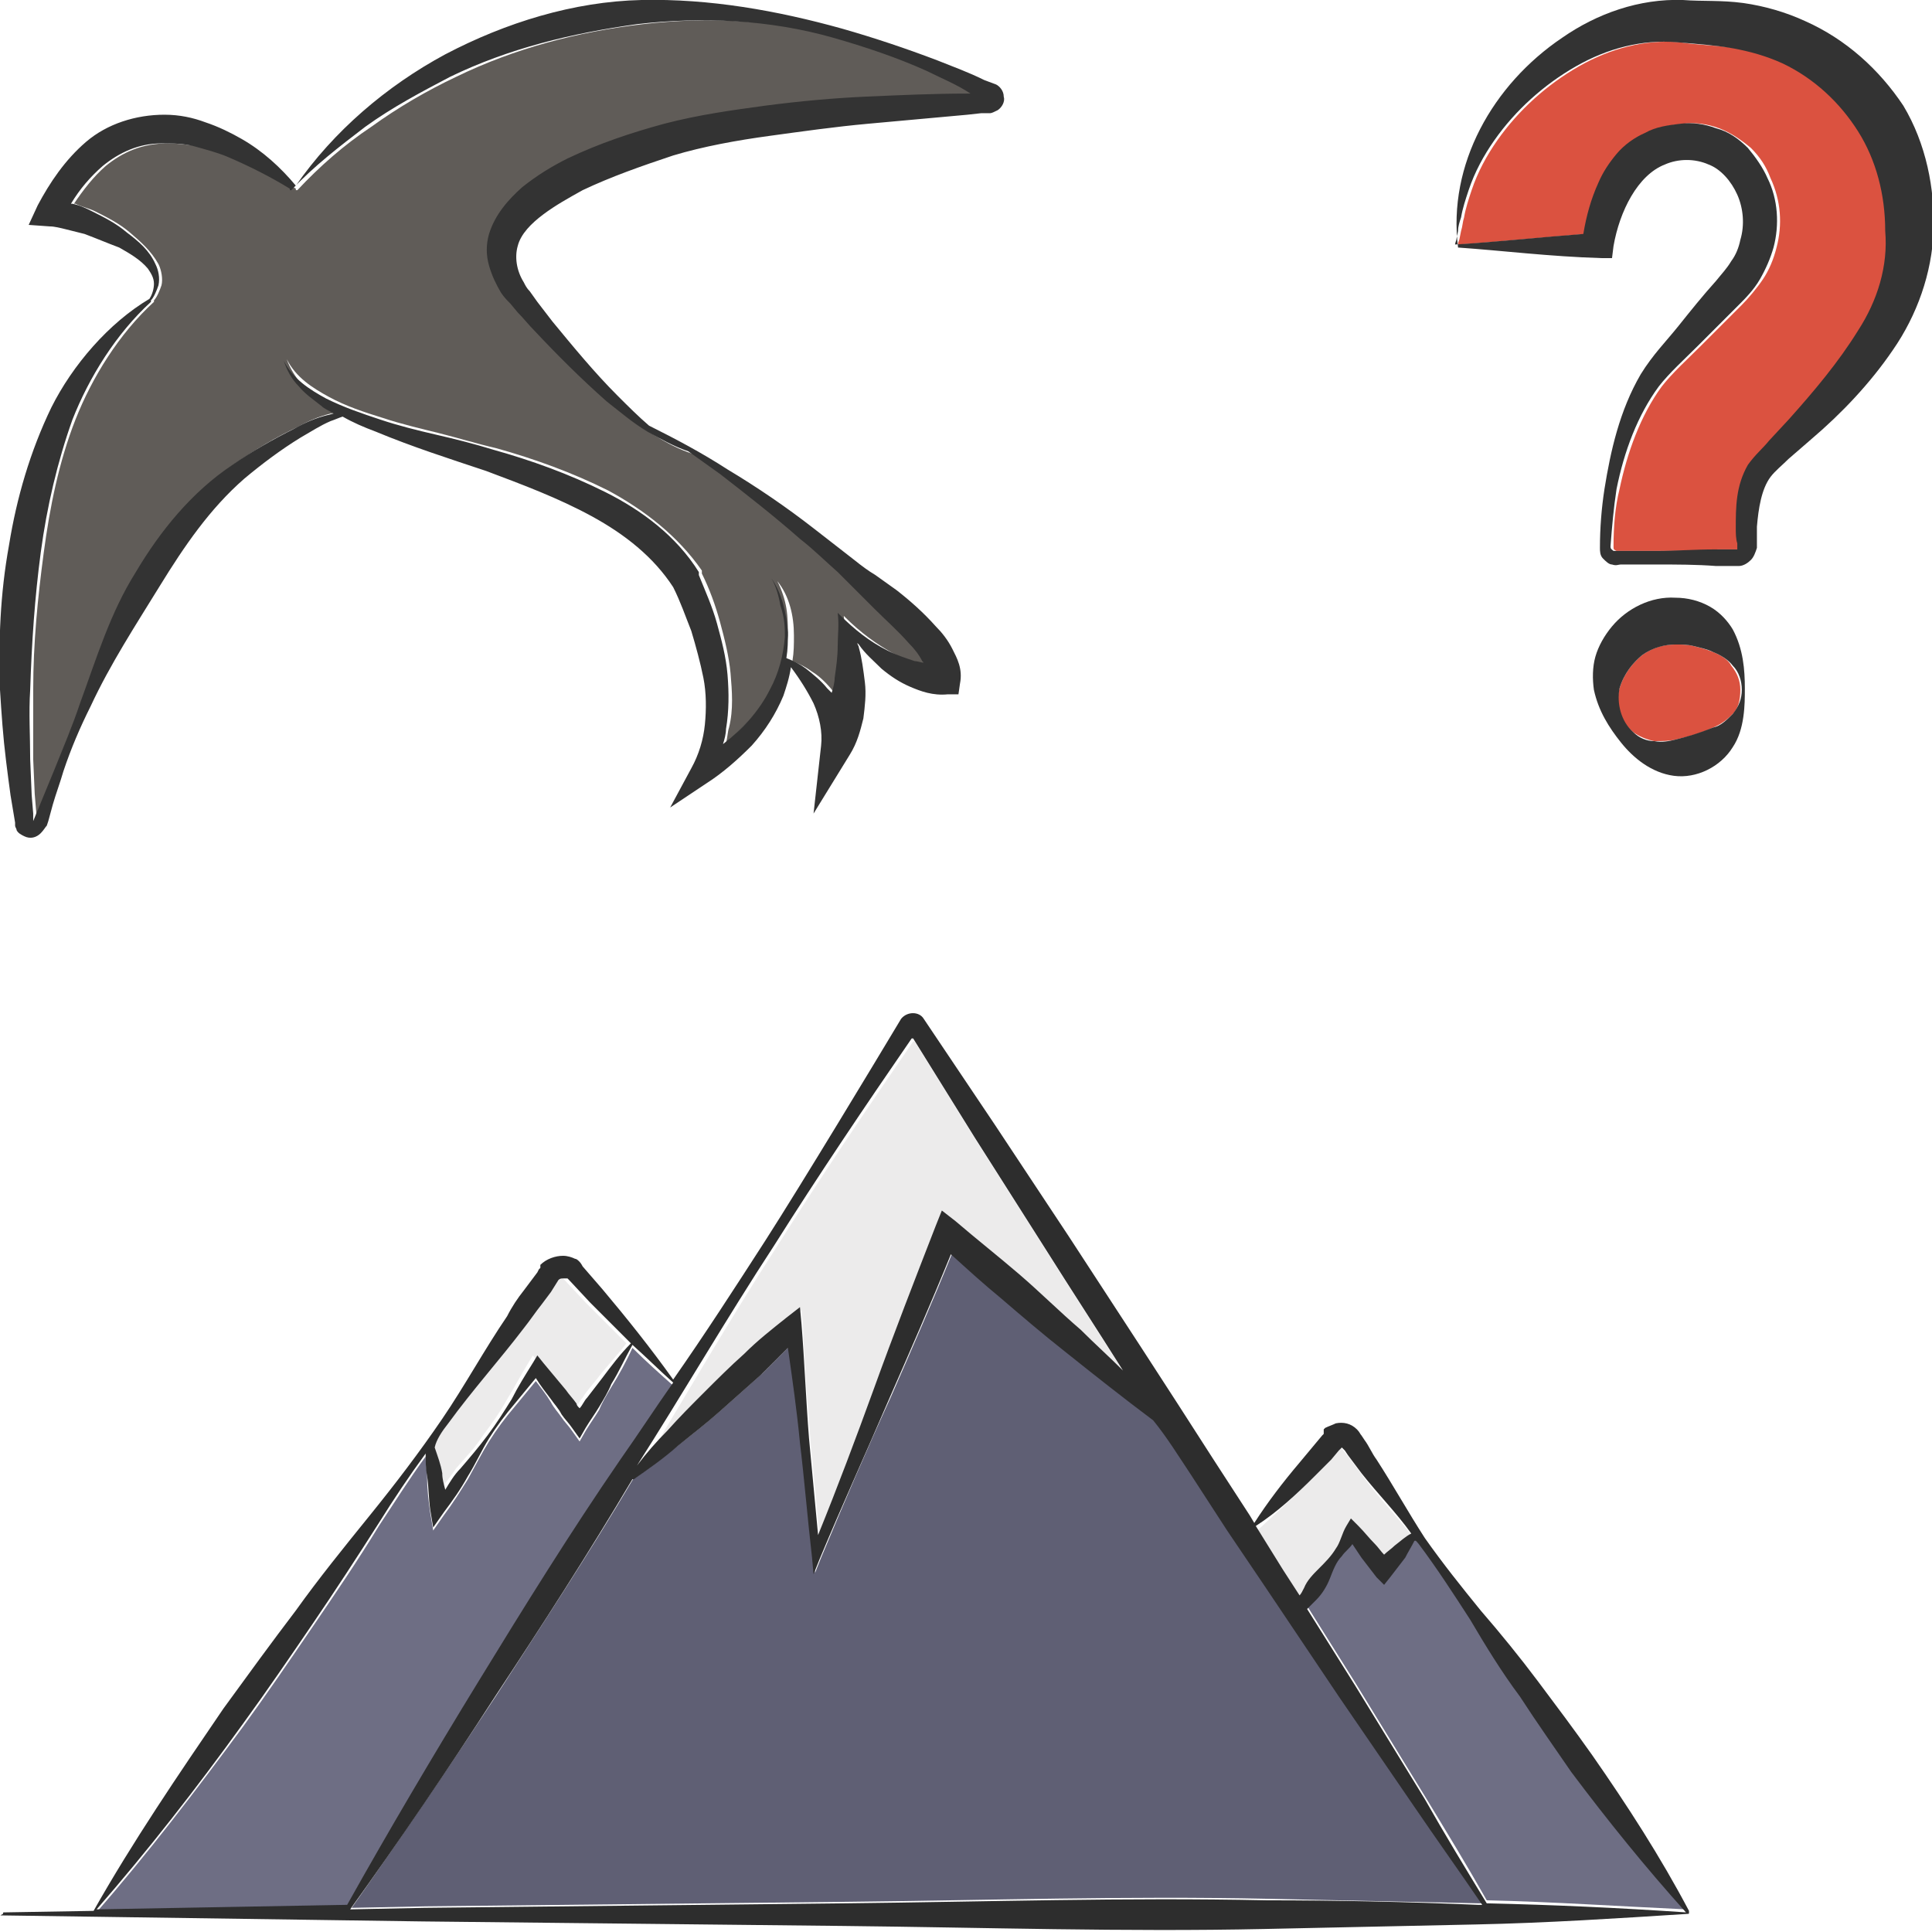 <?xml version="1.0" encoding="utf-8"?>
<!-- Generator: Adobe Illustrator 24.1.2, SVG Export Plug-In . SVG Version: 6.00 Build 0)  -->
<svg version="1.1" id="Layer_1" xmlns="http://www.w3.org/2000/svg" xmlns:xlink="http://www.w3.org/1999/xlink" x="0px" y="0px"
	 viewBox="0 0 128 128" style="enable-background:new 0 0 128 128;" xml:space="preserve">
<style type="text/css">
	.st0{fill:#ECEBEB;}
	.st1{fill:#6E6E84;}
	.st2{fill:#5F5F74;}
	.st3{fill:#2D2D2D;}
	.st4{fill:#605C58;}
	.st5{fill:#333333;}
	.st6{fill:#DB5240;}
</style>
<g>
	<g>
		<path class="st0" d="M29.2,98.7c0.3-0.5,0.7-0.9,1-1.4c0.6-0.7,1.3-1.4,1.8-2.2c0.6-0.8,1.1-1.5,1.6-2.4c0.5-0.8,0.9-1.6,1.4-2.4
			l0.3-0.5l0.4,0.5c0.5,0.6,1,1.2,1.5,1.8c0.2,0.3,0.5,0.6,0.7,0.9c0.1,0.1,0.2,0.2,0.2,0.3c0.2-0.2,0.3-0.5,0.5-0.7
			c0.3-0.5,0.7-0.9,1-1.3c0.6-0.8,1.3-1.5,1.9-2.3c-0.9-0.9-1.8-1.8-2.7-2.7l-1.4-1.5c-0.1-0.1-0.1-0.1-0.1-0.1c0,0-0.1,0-0.1,0
			c-0.1,0-0.1,0-0.2,0c-0.1,0-0.2,0.1-0.3,0.1l-0.5,0.8l-0.6,0.8c-0.4,0.5-0.8,1.1-1.2,1.6c-1.6,2.1-3.4,4.1-5,6.3
			c-0.4,0.5-0.8,1.1-1.2,1.7c0.2,0.6,0.4,1.1,0.5,1.7C29.1,98,29.1,98.4,29.2,98.7z"/>
		<path class="st0" d="M44.3,95c0.8-0.9,1.7-1.8,2.5-2.6c0.9-0.9,1.7-1.7,2.6-2.5c0.9-0.8,1.8-1.6,2.8-2.4l0.9-0.7l0.1,1.1
			c0.1,2.5,0.3,5.1,0.5,7.6c0.2,2.1,0.4,4.3,0.6,6.4c1.3-3.2,2.5-6.5,3.7-9.7c1.3-3.6,2.7-7.2,4.1-10.8l0.4-1l0.9,0.7
			c1.4,1.2,2.8,2.3,4.2,3.5c1.4,1.2,2.7,2.4,4.1,3.7c0.9,0.9,1.9,1.8,2.8,2.7c-1.7-2.7-3.4-5.3-5.1-8l-4.7-7.4l-4.1-6.6
			c0,0-0.1,0-0.1,0c-3.1,4.5-6.2,9.1-9.1,13.7c-3.1,4.8-6,9.8-9,14.8C42.9,96.5,43.6,95.8,44.3,95z"/>
		<path class="st1" d="M31.7,111.6c3.1-5,6.1-9.9,9.4-14.7c1.2-1.7,2.3-3.4,3.5-5.1c-0.9-0.8-1.8-1.6-2.7-2.5
			c-0.4,0.9-0.9,1.8-1.4,2.6c-0.3,0.5-0.6,1-0.8,1.5c-0.3,0.5-0.6,0.9-0.9,1.4l-0.4,0.7l-0.5-0.7c-0.2-0.3-0.5-0.6-0.7-0.9
			c-0.2-0.3-0.5-0.6-0.7-1c-0.3-0.5-0.7-1-1-1.4c-0.5,0.6-0.9,1.1-1.4,1.7c-0.6,0.7-1.2,1.5-1.7,2.3c-0.5,0.8-0.9,1.6-1.4,2.5
			c-0.5,0.8-1,1.6-1.6,2.4l-0.7,1l-0.2-1.2c-0.1-0.7-0.2-1.5-0.2-2.2c0-0.5-0.1-1-0.1-1.5c-1.1,1.5-2.1,3.1-3.1,4.6
			c-1.4,2.3-2.9,4.5-4.4,6.7c-1.5,2.2-3,4.4-4.6,6.6c-3.1,4.2-6.3,8.4-9.8,12.4l16.6-0.3C25.7,121.4,28.7,116.5,31.7,111.6z"/>
		<path class="st1" d="M92.1,104.3l-0.4,0.5l-0.5-0.5c-0.4-0.4-0.7-0.8-1-1.3c-0.2-0.3-0.4-0.6-0.6-0.9c-0.3,0.2-0.5,0.5-0.7,0.8
			c-0.4,0.4-0.6,0.9-0.8,1.5c-0.2,0.5-0.5,1-0.9,1.4c-0.2,0.2-0.4,0.4-0.6,0.6l3.2,5.1l4.6,7.5c1.4,2.3,2.8,4.6,4.1,6.9
			c4.4,0.1,8.8,0.4,13.2,0.6c-2.7-2.9-5.2-6.1-7.6-9.3c-1.2-1.6-2.3-3.3-3.4-5c-1.1-1.7-2.2-3.4-3.3-5.1c-1-1.7-2.2-3.4-3.4-5
			c-0.1-0.1-0.2-0.3-0.3-0.4c-0.2,0.4-0.4,0.8-0.6,1.1C92.8,103.5,92.5,103.9,92.1,104.3z"/>
		<path class="st0" d="M86.2,105.9c0.1-0.2,0.2-0.4,0.3-0.5c0.3-0.5,0.6-1,1-1.3c0.4-0.4,0.8-0.8,1.1-1.3c0.3-0.5,0.4-1,0.7-1.5
			l0.3-0.5l0.5,0.5c0.4,0.4,0.7,0.8,1.1,1.2c0.2,0.2,0.4,0.5,0.6,0.7c0.2-0.2,0.5-0.4,0.7-0.6c0.3-0.3,0.7-0.5,1.1-0.8
			c-1.1-1.4-2.3-2.6-3.3-4c-0.3-0.4-0.6-0.8-0.9-1.2L89,96.1c-0.1-0.1-0.2-0.2-0.2-0.2c0,0,0,0,0,0c0,0,0,0,0,0c0,0,0,0,0,0L88.8,96
			l-0.1,0.1l-0.5,0.6l-1.1,1.1c-1.2,1.2-2.5,2.4-3.8,3.6l1.8,2.9L86.2,105.9z"/>
		<path class="st2" d="M66.4,85.9c-1.1-1-2.2-1.9-3.3-2.9c-1.3,3.2-2.7,6.4-4.1,9.6c-1.6,3.5-3.1,7-4.6,10.6l-0.4,1l-0.1-1.1
			c-0.2-2.5-0.5-5-0.8-7.6c-0.2-2.1-0.5-4.2-0.8-6.3c-0.6,0.6-1.2,1.2-1.8,1.8c-0.9,0.8-1.8,1.6-2.7,2.4c-0.9,0.8-1.9,1.6-2.8,2.3
			c-1,0.8-1.9,1.5-2.9,2.2c0,0-0.1,0-0.1,0c-2.9,4.9-6,9.6-9.1,14.4c-3.1,4.7-6.3,9.4-9.6,14.1l4.9-0.1l27.9-0.3
			c9.3-0.1,18.6-0.4,27.9-0.2c4.7,0.1,9.3,0.2,14,0.3c0.1,0,0.2,0,0.3,0c-1.5-2.1-3-4.3-4.5-6.5l-5-7.3l-4.9-7.3l-2.5-3.7l-2.4-3.7
			c-0.8-1.2-1.6-2.4-2.4-3.7c-2-1.5-4-3-5.9-4.6C69.2,88.2,67.7,87.1,66.4,85.9z"/>
		<path class="st3" d="M0.1,126.9l27.9,0.4l27.9,0.3c9.3,0.1,18.6,0.4,27.9,0.2c4.7-0.1,9.3-0.2,14-0.3c4.7-0.1,9.3-0.4,14-0.7
			c0.1,0,0.1,0,0.1-0.1c0,0,0-0.1,0-0.1c0,0,0,0,0,0c-1.9-3.6-4.1-7-6.4-10.3c-1.2-1.7-2.4-3.3-3.6-4.9c-1.2-1.6-2.5-3.2-3.8-4.7
			c-1.3-1.6-2.5-3.1-3.7-4.8c-1.1-1.7-2.1-3.5-3.2-5.2c-0.3-0.4-0.5-0.9-0.8-1.3l-0.2-0.3c-0.1-0.1-0.1-0.2-0.3-0.4
			c-0.4-0.4-0.9-0.5-1.4-0.4c-0.2,0.1-0.5,0.2-0.7,0.3c0,0-0.1,0.1-0.1,0.1L87.7,95l-0.1,0.1l-0.5,0.6l-1,1.2c-1.1,1.3-2.1,2.6-3,4
			l-0.3-0.5l-2.4-3.7c-3.2-5-6.4-9.9-9.6-14.8l-4.9-7.4l-4.7-7c-0.3-0.5-1.1-0.5-1.5,0c-1.8,3-6.5,10.8-9,14.7c-2,3.1-4,6.2-6.1,9.2
			c-1.5-2.1-3.1-4.1-4.7-6l-1.3-1.5c0,0-0.1-0.2-0.2-0.3c-0.1-0.1-0.2-0.2-0.3-0.2c-0.2-0.1-0.5-0.2-0.8-0.2c-0.5,0-1.1,0.2-1.5,0.6
			L35.8,84l-0.1,0.1l-0.1,0.2l-0.3,0.4l-0.6,0.8c-0.4,0.5-0.8,1.1-1.1,1.7c-1.5,2.2-2.8,4.6-4.3,6.8c-1.5,2.2-3.1,4.3-4.8,6.4
			c-1.7,2.1-3.4,4.2-4.9,6.3c-1.6,2.1-3.2,4.3-4.8,6.5c-3,4.4-6,8.8-8.6,13.4l-5.9,0.1c-0.1,0-0.1,0-0.1,0.1
			C0,126.9,0,126.9,0.1,126.9z M94,102.3c1.2,1.6,2.3,3.3,3.4,5c1,1.7,2.1,3.5,3.3,5.1c1.1,1.7,2.3,3.4,3.4,5
			c2.4,3.2,4.9,6.3,7.6,9.3c-4.4-0.3-8.8-0.5-13.2-0.6c-1.4-2.3-2.8-4.6-4.1-6.9l-4.6-7.5l-3.2-5.1c0.2-0.2,0.4-0.4,0.6-0.6
			c0.4-0.4,0.7-0.9,0.9-1.4c0.2-0.5,0.4-1.1,0.8-1.5c0.2-0.3,0.5-0.5,0.7-0.8c0.2,0.3,0.4,0.6,0.6,0.9c0.3,0.4,0.7,0.9,1,1.3
			l0.5,0.5l0.4-0.5c0.3-0.4,0.7-0.9,1-1.3c0.2-0.4,0.4-0.7,0.6-1.1C93.8,102,93.9,102.2,94,102.3z M87.1,97.8l1.1-1.1l0.5-0.6
			l0.1-0.1l0.1-0.1c0,0,0,0,0,0c0,0,0,0,0,0c0,0,0,0,0,0c0,0,0.1,0.1,0.2,0.2l0.2,0.3c0.3,0.4,0.6,0.8,0.9,1.2
			c1.1,1.4,2.3,2.6,3.3,4c-0.4,0.2-0.7,0.5-1.1,0.8c-0.2,0.2-0.5,0.4-0.7,0.6c-0.2-0.2-0.4-0.5-0.6-0.7c-0.4-0.4-0.7-0.8-1.1-1.2
			l-0.5-0.5l-0.3,0.5c-0.3,0.5-0.4,1.1-0.7,1.5c-0.3,0.5-0.7,0.9-1.1,1.3c-0.4,0.4-0.8,0.8-1,1.3c-0.1,0.2-0.2,0.4-0.3,0.5l-1.1-1.7
			l-1.8-2.9C84.6,100.2,85.9,99,87.1,97.8z M78.9,97.7l2.4,3.7l2.5,3.7l4.9,7.3l5,7.3c1.5,2.2,3,4.3,4.5,6.5c-0.1,0-0.2,0-0.3,0
			c-4.7-0.2-9.3-0.3-14-0.3c-9.3-0.2-18.6,0.1-27.9,0.2l-27.9,0.3l-4.9,0.1c3.3-4.6,6.5-9.3,9.6-14.1c3.1-4.7,6.2-9.5,9.1-14.4
			c0,0,0.1,0,0.1,0c1-0.7,2-1.4,2.9-2.2c1-0.8,1.9-1.5,2.8-2.3c0.9-0.8,1.8-1.6,2.7-2.4c0.6-0.6,1.2-1.2,1.8-1.8
			c0.3,2.1,0.6,4.2,0.8,6.3c0.3,2.5,0.5,5,0.8,7.6l0.1,1.1l0.4-1c1.5-3.6,3.1-7.1,4.6-10.6c1.4-3.2,2.8-6.4,4.1-9.6
			c1.1,1,2.2,2,3.3,2.9c1.4,1.2,2.8,2.4,4.2,3.5c2,1.6,3.9,3.1,5.9,4.6C77.3,95.2,78.1,96.5,78.9,97.7z M51.3,82.5
			c2.9-4.6,6-9.2,9.1-13.7c0,0,0.1,0,0.1,0l4.1,6.6l4.7,7.4c1.7,2.7,3.4,5.3,5.1,8c-0.9-0.9-1.9-1.8-2.8-2.7
			c-1.4-1.2-2.7-2.5-4.1-3.7c-1.4-1.2-2.8-2.3-4.2-3.5l-0.9-0.7l-0.4,1c-1.4,3.6-2.8,7.2-4.1,10.8c-1.2,3.3-2.4,6.5-3.7,9.7
			c-0.2-2.1-0.4-4.3-0.6-6.4c-0.2-2.5-0.3-5.1-0.5-7.6l-0.1-1.1l-0.9,0.7c-1,0.8-1.9,1.5-2.8,2.4c-0.9,0.8-1.8,1.7-2.6,2.5
			c-0.9,0.9-1.7,1.7-2.5,2.6c-0.7,0.7-1.4,1.5-2,2.3C45.2,92.4,48.1,87.4,51.3,82.5z M29.7,94.3c1.6-2.2,3.4-4.2,5-6.3
			c0.4-0.5,0.8-1.1,1.2-1.6l0.6-0.8l0.5-0.8c0.1-0.1,0.2-0.1,0.3-0.1c0.1,0,0.1,0,0.2,0c0,0,0.1,0,0.1,0c0,0,0,0,0.1,0.1l1.4,1.5
			c0.9,0.9,1.8,1.8,2.7,2.7c-0.7,0.7-1.3,1.5-1.9,2.3c-0.3,0.4-0.7,0.9-1,1.3c-0.2,0.2-0.3,0.5-0.5,0.7c-0.1-0.1-0.2-0.2-0.2-0.3
			c-0.2-0.3-0.5-0.6-0.7-0.9c-0.5-0.6-1-1.2-1.5-1.8l-0.4-0.5l-0.3,0.5c-0.5,0.8-1,1.6-1.4,2.4c-0.5,0.8-1,1.6-1.6,2.4
			c-0.6,0.8-1.2,1.5-1.8,2.2c-0.4,0.4-0.7,0.9-1,1.4c-0.1-0.4-0.2-0.7-0.2-1.1c-0.1-0.6-0.3-1.1-0.5-1.7
			C28.9,95.4,29.3,94.8,29.7,94.3z M16.1,114.2c1.6-2.2,3.1-4.4,4.6-6.6c1.5-2.2,3-4.5,4.4-6.7c1-1.6,2-3.1,3.1-4.6
			c0,0.5,0,1,0.1,1.5c0.1,0.7,0.1,1.5,0.2,2.2l0.2,1.2l0.7-1c0.6-0.8,1.1-1.5,1.6-2.4c0.5-0.8,0.9-1.7,1.4-2.5
			c0.5-0.8,1.1-1.6,1.7-2.3c0.5-0.6,0.9-1.1,1.4-1.7c0.3,0.5,0.7,1,1,1.4c0.2,0.3,0.5,0.6,0.7,1c0.2,0.3,0.5,0.6,0.7,0.9l0.5,0.7
			l0.4-0.7c0.3-0.5,0.6-0.9,0.9-1.4c0.3-0.5,0.6-1,0.8-1.5c0.5-0.8,0.9-1.7,1.4-2.6c0.9,0.8,1.8,1.7,2.7,2.5
			c-1.2,1.7-2.3,3.4-3.5,5.1c-3.3,4.8-6.4,9.8-9.4,14.7c-3,4.9-5.9,9.8-8.7,14.8l-16.6,0.3C9.8,122.6,13,118.5,16.1,114.2z"/>
	</g>
	<g>
		<path class="st4" d="M61.8,4.7c-2-0.9-4.1-1.7-6.2-2.2c-4.2-1.2-8.7-1.4-13-0.9c-4.3,0.5-8.5,1.6-12.4,3.5c-1.9,0.9-3.8,2-5.6,3.3
			c-1.8,1.2-3.4,2.6-4.9,4.2c0,0,0,0,0,0c0,0,0,0,0,0c0,0,0,0,0,0l0,0c0,0-0.1,0-0.1,0c0,0,0-0.1,0-0.1c0,0,0,0,0,0
			c-1.3-0.8-2.7-1.6-4.1-2.1c-0.7-0.3-1.5-0.5-2.2-0.7c-0.8-0.1-1.5-0.2-2.2-0.2C9.4,9.5,8.1,10.1,7,11c-0.8,0.7-1.5,1.6-2.1,2.5
			c0,0,0,0,0.1,0c0.4,0.2,0.9,0.3,1.3,0.5c0.8,0.4,1.6,0.8,2.3,1.4c0.7,0.6,1.4,1.2,1.9,2.1c0.2,0.4,0.3,1,0.2,1.4
			c-0.1,0.3-0.3,0.8-0.5,1c0,0,0,0,0,0.1c-2.3,2.1-4.1,5-5.2,7.8c-1.1,2.8-1.7,5.8-2.1,8.8c-0.4,3-0.7,6-0.7,9.1c0,1.5,0,3.1,0,4.6
			l0.1,2.3l0.1,1.2l0,0.5l1.4-3.4c0.6-1.5,1.1-2.9,1.7-4.4c1.1-2.9,2-5.9,3.7-8.7c1.6-2.7,3.7-5.3,6.4-7.1c1.3-0.9,2.6-1.7,4.1-2.4
			c0.7-0.4,1.4-0.7,2.2-0.9c0.1,0,0.3-0.1,0.4-0.1c-0.3-0.2-0.5-0.3-0.8-0.5c-0.5-0.4-1.1-0.8-1.5-1.3c-0.4-0.5-0.8-1.1-1-1.7
			c0.6,1.2,1.7,1.9,2.8,2.5c1.1,0.6,2.3,1,3.6,1.4c1.2,0.4,2.5,0.7,3.7,1c1.2,0.3,2.5,0.7,3.8,1c2.5,0.7,5,1.6,7.4,2.8
			c2.4,1.3,4.6,3,6.2,5.3l0,0.1l0,0.1c0.5,1,0.9,2.1,1.2,3.2c0.3,1.1,0.6,2.3,0.7,3.4c0.1,1.2,0.2,2.4-0.1,3.6
			c-0.1,0.3-0.1,0.7-0.2,1c1.2-1,2.3-2.2,3.1-3.6c0.6-1.1,0.9-2.3,1-3.5c0-0.6,0-1.2-0.1-1.8c-0.1-0.6-0.3-1.2-0.6-1.8
			c0.8,1,1.1,2.3,1.1,3.6c0,0.6,0,1.1-0.1,1.7c0.5,0.2,0.9,0.4,1.3,0.7c0.5,0.3,1,0.8,1.4,1.3c0.1,0.1,0.2,0.2,0.3,0.3
			c0.1-0.3,0.1-0.7,0.2-1c0.1-0.7,0.2-1.4,0.2-2.1c0-0.7,0.1-1.5,0-2.2c0,0,0.1,0.1,0.1,0.1c1,1,2.1,1.8,3.2,2.4
			c0.6,0.3,1.2,0.6,1.8,0.7c0.2,0.1,0.4,0.1,0.6,0.1c0,0-0.1-0.1-0.1-0.1c-0.2-0.4-0.6-0.8-0.9-1.2c-0.7-0.8-1.5-1.5-2.3-2.3
			l-1.2-1.2c-0.4-0.4-0.8-0.8-1.2-1.2c-0.8-0.8-1.7-1.5-2.5-2.2c-1.7-1.5-3.5-2.9-5.3-4.3c-0.7-0.5-1.4-1-2.1-1.5
			c-1-0.3-1.9-0.8-2.7-1.3c-0.9-0.6-1.8-1.3-2.7-2c-1.7-1.5-3.3-3-4.8-4.7c-0.4-0.4-0.7-0.8-1.1-1.2l-0.5-0.6
			c-0.2-0.2-0.4-0.5-0.6-0.7c-0.4-0.5-0.7-1.1-0.8-1.8c-0.2-0.7-0.2-1.4,0-2.1c0.4-1.4,1.3-2.4,2.2-3.1c0.9-0.8,1.9-1.4,3-1.9
			c2.1-1,4.2-1.8,6.4-2.3c2.2-0.6,4.4-0.9,6.7-1.2c2.2-0.3,4.4-0.5,6.7-0.6c2.2-0.1,4.4-0.2,6.7-0.2l0.7,0l-0.1,0
			C63.8,5.7,62.8,5.2,61.8,4.7z"/>
		<path class="st5" d="M66,5.6l-0.8-0.3c-1-0.5-2.1-0.9-3.1-1.3c-2.1-0.8-4.2-1.5-6.3-2.1C51.5,0.7,47-0.1,42.5,0
			c-4.5,0.1-9,1.5-13,3.6c-3.9,2.1-7.4,5.1-9.9,8.7c-1-1.2-2.2-2.3-3.6-3.1c-0.7-0.4-1.5-0.8-2.4-1.1c-0.8-0.3-1.7-0.5-2.7-0.5
			C9,7.6,7.1,8.2,5.7,9.4c-1.4,1.2-2.4,2.7-3.2,4.2l-0.6,1.3L3.3,15c0.3,0,0.7,0.1,1.1,0.2c0.4,0.1,0.8,0.2,1.2,0.3
			c0.8,0.3,1.5,0.6,2.3,0.9c0.7,0.4,1.4,0.8,1.9,1.4c0.2,0.3,0.4,0.6,0.4,1c0,0.3-0.1,0.7-0.3,1c-2.7,1.6-5.1,4.4-6.5,7.2
			c-1.4,2.9-2.3,6-2.8,9.1C0,39.4-0.1,42.5,0,45.7c0.1,1.6,0.2,3.1,0.4,4.7c0.1,0.8,0.2,1.6,0.3,2.3l0.2,1.2l0.1,0.6l0,0.2
			c0,0.1,0.1,0.2,0.1,0.3c0.1,0.2,0.3,0.3,0.5,0.4c0.4,0.2,0.8,0.1,1.1-0.2C2.9,55,3,54.8,3.1,54.7l0.1-0.3l0.3-1.1
			c0.2-0.7,0.5-1.5,0.7-2.2c0.5-1.5,1.1-2.9,1.8-4.3c1.3-2.8,3-5.4,4.6-8c1.6-2.6,3.3-5.1,5.6-7.1c1.2-1,2.4-1.9,3.7-2.7
			c0.7-0.4,1.3-0.8,2-1.1c0.3-0.1,0.5-0.2,0.8-0.3c0.7,0.4,1.4,0.7,2.2,1c2.4,1,4.9,1.8,7.3,2.6c2.4,0.9,4.8,1.8,7,3
			c2.2,1.2,4.1,2.7,5.4,4.7c0.5,1,0.8,1.9,1.2,2.9c0.3,1,0.6,2.1,0.8,3.1c0.2,1,0.2,2.1,0.1,3.1c-0.1,1-0.4,2-0.9,2.9l-1.4,2.6
			l2.4-1.6c1.1-0.7,2.1-1.6,3-2.5c0.9-1,1.6-2.1,2.1-3.3c0.2-0.6,0.4-1.2,0.5-1.9c0.6,0.8,1.1,1.6,1.5,2.4c0.4,0.9,0.6,1.9,0.5,2.8
			l-0.5,4.5l2.4-3.9c0.5-0.8,0.7-1.6,0.9-2.4c0.1-0.8,0.2-1.6,0.1-2.4c-0.1-0.8-0.2-1.6-0.4-2.3c0-0.1-0.1-0.2-0.1-0.3
			c0,0,0.1,0.1,0.1,0.1c0.4,0.6,1,1.1,1.5,1.6c0.6,0.5,1.2,0.9,1.9,1.2c0.7,0.3,1.5,0.6,2.5,0.5l0.7,0l0.1-0.7
			c0.2-1-0.2-1.7-0.5-2.3c-0.3-0.6-0.7-1.1-1.1-1.5c-0.8-0.9-1.7-1.7-2.6-2.4l-1.4-1c-0.5-0.3-0.9-0.6-1.4-1
			c-0.9-0.7-1.8-1.4-2.7-2.1c-1.8-1.4-3.7-2.7-5.7-3.9c-1.7-1.1-3.4-2-5.2-2.9c-0.7-0.6-1.4-1.3-2.1-2c-1.5-1.5-2.9-3.2-4.3-4.9
			l-1-1.3l-0.5-0.7c-0.2-0.2-0.3-0.4-0.4-0.6c-0.5-0.8-0.6-1.7-0.4-2.4c0.2-0.8,0.9-1.5,1.7-2.1c0.8-0.6,1.7-1.1,2.6-1.6
			c1.9-0.9,3.9-1.6,6-2.3c2-0.6,4.2-1,6.4-1.3c2.2-0.3,4.3-0.6,6.5-0.8c2.2-0.2,4.4-0.4,6.6-0.6L65,7.5l0.4,0l0.2,0
			c0.1,0,0.3-0.1,0.5-0.2c0.3-0.2,0.5-0.6,0.4-0.9C66.5,6,66.2,5.7,66,5.6z M64.1,6.2c-2.2,0-4.4,0.1-6.7,0.2
			c-2.2,0.1-4.4,0.3-6.7,0.6c-2.2,0.3-4.4,0.6-6.7,1.2c-2.2,0.6-4.3,1.3-6.4,2.3c-1,0.5-2,1.1-3,1.9c-0.9,0.8-1.8,1.8-2.2,3.1
			c-0.2,0.7-0.2,1.4,0,2.1c0.2,0.7,0.5,1.3,0.8,1.8c0.2,0.3,0.4,0.5,0.6,0.7l0.5,0.6c0.4,0.4,0.7,0.8,1.1,1.2
			c1.5,1.6,3.1,3.2,4.8,4.7c0.9,0.7,1.7,1.4,2.7,2c0.9,0.5,1.8,1,2.7,1.3c0.7,0.5,1.4,1,2.1,1.5c1.8,1.4,3.6,2.8,5.3,4.3
			c0.9,0.7,1.7,1.5,2.5,2.2c0.4,0.4,0.8,0.8,1.2,1.2l1.2,1.2c0.8,0.8,1.6,1.5,2.3,2.3c0.4,0.4,0.7,0.8,0.9,1.2c0,0,0.1,0.1,0.1,0.1
			c-0.2,0-0.4-0.1-0.6-0.1c-0.6-0.2-1.2-0.4-1.8-0.7c-1.2-0.6-2.2-1.4-3.2-2.4c0,0-0.1-0.1-0.1-0.1c0.1,0.8,0,1.5,0,2.2
			c0,0.7-0.1,1.4-0.2,2.1c0,0.3-0.1,0.7-0.2,1c-0.1-0.1-0.2-0.2-0.3-0.3c-0.4-0.5-0.9-0.9-1.4-1.3c-0.4-0.3-0.8-0.5-1.3-0.7
			c0.1-0.6,0.1-1.1,0.1-1.7c-0.1-1.3-0.4-2.6-1.1-3.6c0.3,0.5,0.5,1.2,0.6,1.8C52,41,52,41.6,52,42.2c-0.1,1.2-0.4,2.4-1,3.5
			c-0.7,1.4-1.8,2.6-3.1,3.6c0.1-0.3,0.2-0.7,0.2-1c0.2-1.2,0.2-2.4,0.1-3.6c-0.1-1.2-0.4-2.3-0.7-3.4c-0.3-1.1-0.8-2.2-1.2-3.2
			l0-0.1l0-0.1c-1.5-2.4-3.8-4.1-6.2-5.3c-2.4-1.2-4.9-2.1-7.4-2.8c-1.3-0.4-2.5-0.7-3.8-1c-1.3-0.3-2.5-0.6-3.7-1
			c-1.2-0.4-2.4-0.8-3.6-1.4c-1.1-0.6-2.2-1.3-2.8-2.5c0.2,0.6,0.5,1.2,1,1.7c0.4,0.5,1,0.9,1.5,1.3c0.2,0.2,0.5,0.3,0.8,0.5
			c-0.1,0-0.3,0.1-0.4,0.1c-0.8,0.2-1.5,0.5-2.2,0.9c-1.4,0.7-2.8,1.5-4.1,2.4c-2.7,1.8-4.8,4.4-6.4,7.1c-1.7,2.7-2.6,5.7-3.7,8.7
			c-0.5,1.5-1.1,2.9-1.7,4.4l-1.4,3.4l0-0.5l-0.1-1.2L2,50.3c0-1.5-0.1-3.1,0-4.6c0.1-3.1,0.3-6.1,0.7-9.1c0.4-3,1.1-6,2.1-8.8
			C5.9,25,7.7,22.1,10,20c0,0,0,0,0-0.1c0.2-0.2,0.4-0.7,0.5-1c0.1-0.5,0-1-0.2-1.4c-0.4-0.9-1.1-1.5-1.9-2.1
			c-0.7-0.6-1.5-1-2.3-1.4c-0.4-0.2-0.8-0.4-1.3-0.5c0,0,0,0-0.1,0c0.6-1,1.3-1.8,2.1-2.5c1.1-0.9,2.4-1.5,3.9-1.5
			c0.7,0,1.5,0,2.2,0.2c0.7,0.2,1.5,0.4,2.2,0.7c1.4,0.6,2.8,1.3,4.1,2.1c0,0,0,0,0,0c0,0,0,0.1,0,0.1c0,0,0.1,0,0.1,0l0,0
			c0,0,0,0,0,0c0,0,0,0,0,0c0,0,0,0,0,0c1.5-1.6,3.2-2.9,4.9-4.2c1.8-1.3,3.7-2.3,5.6-3.3c3.9-1.9,8.1-2.9,12.4-3.5
			c4.3-0.5,8.8-0.3,13,0.9c2.1,0.6,4.2,1.3,6.2,2.2c1,0.5,2,0.9,2.9,1.5l0.1,0L64.1,6.2z"/>
	</g>
	<g>
		<path class="st6" d="M113.5,43.2c-0.5-0.2-0.9-0.3-1.3-0.4c-0.4-0.1-0.8-0.1-1.2-0.1c-0.8,0-1.5,0.2-2.2,0.7
			c-0.6,0.5-1.2,1.2-1.5,2.2c-0.3,1,0,2.2,0.9,2.9c0.4,0.3,0.9,0.5,1.4,0.6c0.5,0,1,0,1.4-0.1c0.9-0.2,1.6-0.4,2.5-0.8
			c0.5-0.2,0.9-0.5,1.3-0.9c0.4-0.4,0.5-1,0.5-1.6c0-0.6-0.2-1.1-0.6-1.6C114.5,43.7,114,43.4,113.5,43.2z"/>
		<path class="st6" d="M118.3,4.2c-1-0.5-2.1-0.9-3.3-1c-1.1-0.2-2.5-0.2-3.7-0.4c-2.3-0.2-4.6,0.4-6.7,1.6c-2.1,1.2-4,2.9-5.4,4.9
			c-0.7,1-1.3,2.1-1.7,3.3c-0.2,0.6-0.4,1.2-0.5,1.8c-0.1,0.3-0.1,0.6-0.2,0.9l-0.1,0.5c0,0.1-0.1,0.2-0.1,0.4
			c3-0.2,5.8-0.5,8.5-0.7c0.1-1.2,0.4-2.3,1-3.4c0.3-0.7,0.7-1.3,1.2-1.9c0.5-0.5,1.2-1.1,1.9-1.4c0.7-0.4,1.5-0.5,2.3-0.6
			c0.8-0.1,1.6,0,2.4,0.3c0.8,0.3,1.5,0.8,2.1,1.3c0.6,0.6,1,1.2,1.3,2c0.7,1.5,0.8,3.1,0.4,4.6c-0.2,0.8-0.5,1.5-0.9,2.1
			c-0.4,0.6-1,1.3-1.4,1.7c-0.9,0.9-1.8,1.8-2.7,2.7c-0.9,0.9-1.9,1.8-2.6,2.7c-1.4,1.9-2.3,4.4-2.8,6.8c-0.3,1.2-0.4,2.5-0.4,3.8
			c0,0.2,0,0.2,0.2,0.3c0,0,0.2,0,0.4,0l0.5,0l1.9,0c1.3,0,2.6,0,3.9-0.1l1,0c0.1,0,0.4,0,0.4,0c0,0,0,0,0.1,0c0,0,0,0,0,0l0-0.4
			c0-0.3,0-0.7-0.1-1c0-1.3,0-2.7,0.8-4.2c0.4-0.7,0.9-1.1,1.4-1.6l1.3-1.4c1.7-1.9,3.3-3.8,4.6-5.9c1.3-2,1.9-4.3,1.9-6.6
			c0-2.3-0.6-4.6-1.8-6.6C122.1,6.8,120.4,5.2,118.3,4.2z"/>
		<path class="st5" d="M119.6,1.4c-1.3-0.6-2.7-1-4.1-1.2c-1.5-0.2-2.7-0.1-4-0.2c-2.9-0.1-5.7,0.9-8,2.5c-4.6,3.1-7.6,8.4-6.9,13.9
			c2.9,0.2,6.1,0.6,9.5,0.7l0.7,0l0.1-0.8c0.4-2.3,1.6-4.7,3.4-5.4c0.9-0.4,2-0.4,2.9,0c0.8,0.3,1.5,1.1,1.9,2c0.4,0.9,0.5,2,0.2,3
			c-0.1,0.5-0.3,1-0.6,1.4c-0.3,0.5-0.6,0.8-1,1.3c-0.9,1-1.7,2-2.5,3c-0.8,1-1.7,1.9-2.5,3.2c-1.4,2.4-2,5.1-2.4,7.6
			c-0.2,1.3-0.3,2.6-0.3,3.9c0,0.2,0,0.5,0.2,0.7c0.2,0.2,0.4,0.4,0.6,0.4c0.3,0.1,0.4,0,0.6,0l0.5,0l1.9,0c1.3,0,2.6,0,3.9,0.1l1,0
			c0.2,0,0.3,0,0.5,0c0.3,0,0.6-0.2,0.8-0.4c0.2-0.2,0.3-0.5,0.4-0.8l0-0.5c0-0.3,0-0.6,0-0.9c0.1-1.2,0.3-2.5,0.9-3.3
			c0.3-0.4,0.8-0.8,1.2-1.2l1.5-1.3c2-1.7,3.9-3.7,5.4-5.9c1.6-2.3,2.6-5.1,2.7-7.9c0.1-2.8-0.5-5.8-2-8.3
			C124.5,4.6,122.3,2.6,119.6,1.4z M123.1,21.9c-1.3,2.1-2.9,4-4.6,5.9l-1.3,1.4c-0.4,0.5-0.9,0.9-1.4,1.6c-0.8,1.4-0.8,2.8-0.8,4.2
			c0,0.3,0,0.7,0.1,1l0,0.4c0,0,0,0,0,0c0,0,0,0-0.1,0c-0.1,0-0.3,0-0.4,0l-1,0c-1.3,0-2.6,0.1-3.9,0.1l-1.9,0l-0.5,0
			c-0.2,0-0.4,0-0.4,0c-0.1-0.1-0.2-0.1-0.2-0.3c0.1-1.3,0.2-2.5,0.4-3.8c0.5-2.5,1.4-4.9,2.8-6.8c0.7-0.9,1.7-1.8,2.6-2.7
			c0.9-0.9,1.8-1.8,2.7-2.7c0.4-0.4,1-1,1.4-1.7c0.4-0.7,0.7-1.4,0.9-2.1c0.4-1.5,0.3-3.2-0.4-4.6c-0.3-0.7-0.8-1.4-1.3-2
			c-0.6-0.6-1.3-1.1-2.1-1.3c-0.8-0.3-1.6-0.4-2.4-0.3c-0.8,0.1-1.6,0.2-2.3,0.6c-0.7,0.3-1.4,0.8-1.9,1.4c-0.5,0.6-0.9,1.2-1.2,1.9
			c-0.5,1.1-0.8,2.2-1,3.4c-2.7,0.2-5.4,0.5-8.5,0.7c0-0.1,0.1-0.3,0.1-0.4l0.1-0.5c0-0.3,0.1-0.6,0.2-0.9c0.1-0.6,0.3-1.2,0.5-1.8
			c0.4-1.2,1-2.3,1.7-3.3c1.4-2,3.3-3.7,5.4-4.9c2.1-1.2,4.4-1.8,6.7-1.6c1.2,0.1,2.6,0.2,3.7,0.4c1.1,0.2,2.2,0.5,3.3,1
			c2.1,1,3.8,2.6,5,4.5c1.2,1.9,1.8,4.2,1.8,6.6C125.1,17.6,124.4,19.9,123.1,21.9z"/>
		<path class="st5" d="M113.3,40.2c-0.7-0.4-1.5-0.6-2.3-0.6c-1.6-0.1-3.2,0.7-4.2,1.9c-0.5,0.6-0.9,1.3-1.1,2
			c-0.2,0.7-0.2,1.5-0.1,2.2c0.3,1.4,1,2.5,1.8,3.5c0.8,1,2,2,3.5,2.2c1.5,0.2,3.1-0.6,3.9-1.9c0.4-0.6,0.6-1.3,0.7-2
			c0.1-0.7,0.1-1.3,0.1-1.9c0-1.2-0.1-2.6-0.8-3.9C114.5,41.2,114,40.6,113.3,40.2z M114.8,47.3c-0.4,0.4-0.8,0.8-1.3,0.9
			c-1,0.4-1.7,0.6-2.5,0.8c-0.4,0.1-0.9,0.2-1.4,0.1c-0.5,0-1-0.2-1.4-0.6c-0.8-0.7-1.1-1.9-0.9-2.9c0.3-1,0.9-1.7,1.5-2.2
			c0.7-0.5,1.5-0.7,2.2-0.7c0.4,0,0.8,0,1.2,0.1c0.4,0.1,0.9,0.2,1.3,0.4c0.5,0.2,1,0.5,1.3,0.9c0.4,0.4,0.6,1,0.6,1.6
			C115.4,46.3,115.2,46.8,114.8,47.3z"/>
	</g>
</g>
</svg>
